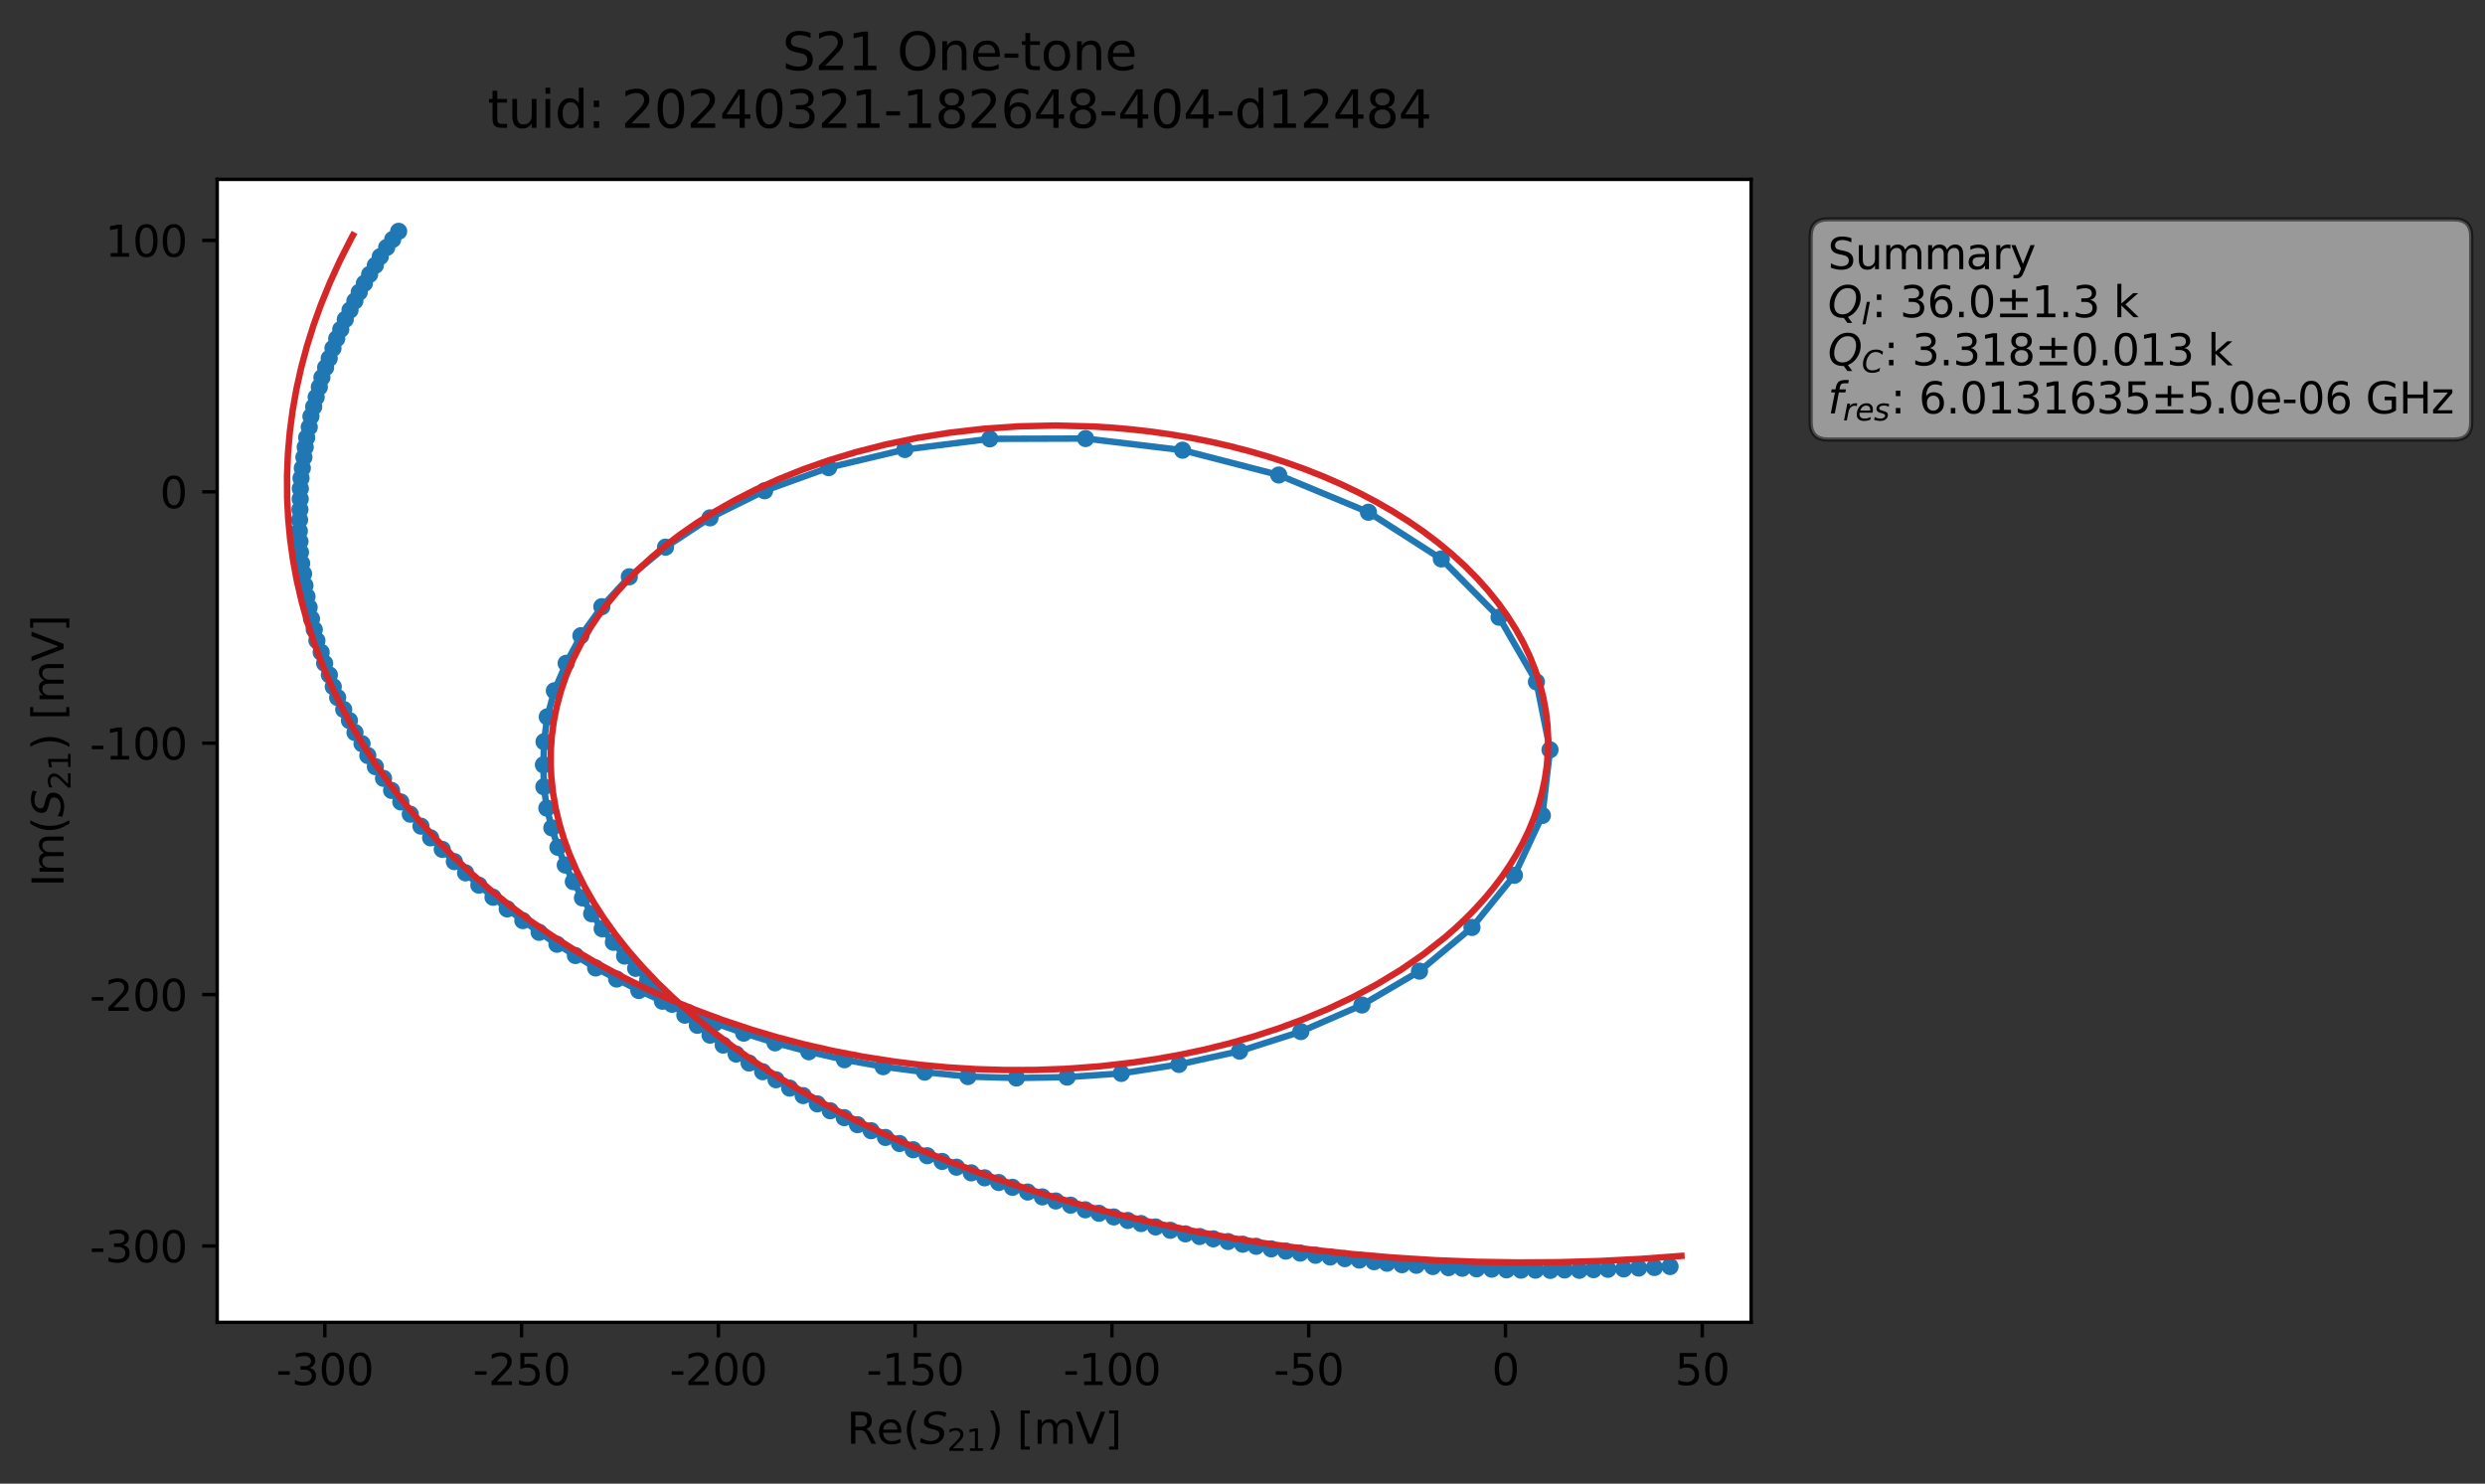 <?xml version="1.0" encoding="utf-8" standalone="no"?>
<!DOCTYPE svg PUBLIC "-//W3C//DTD SVG 1.1//EN"
  "http://www.w3.org/Graphics/SVG/1.1/DTD/svg11.dtd">
<svg xmlns:xlink="http://www.w3.org/1999/xlink" width="578.549pt" height="345.428pt" viewBox="0 0 578.549 345.428" xmlns="http://www.w3.org/2000/svg" version="1.1">
 <rect x="0" y="0" width="578.549" height="345.428" fill="#333333" stroke="none"/>
 <defs>
  <style type="text/css">*{stroke-linejoin: round; stroke-linecap: butt}</style>
 </defs>
 <g id="figure_1">
  <g id="patch_1">
   <path d="M 0 345.428 
L 578.549 345.428 
L 578.549 -0 
L 0 -0 
L 0 345.428 
z
" style="fill: none; opacity: 0"/>
  </g>
  <g id="axes_1">
   <g id="patch_2">
    <path d="M 50.573 307.872 
L 407.693 307.872 
L 407.693 41.76 
L 50.573 41.76 
z
" style="fill: #ffffff"/>
   </g>
   <g id="matplotlib.axis_1">
    <g id="xtick_1">
     <g id="line2d_1">
      <defs>
       <path id="mca3dddb42b" d="M 0 0 
L 0 3.5 
" style="stroke: #000000; stroke-width: 0.8"/>
      </defs>
      <g>
       <use xlink:href="#mca3dddb42b" x="75.618" y="307.872" style="stroke: #000000; stroke-width: 0.8"/>
      </g>
     </g>
     <g id="text_1">
      <!-- -300 -->
      <g transform="translate(64.271 322.47) scale(0.1 -0.1)">
       <defs>
        <path id="DejaVuSans-2d" d="M 313 2009 
L 1997 2009 
L 1997 1497 
L 313 1497 
L 313 2009 
z
" transform="scale(0.016)"/>
        <path id="DejaVuSans-33" d="M 2597 2516 
Q 3050 2419 3304 2112 
Q 3559 1806 3559 1356 
Q 3559 666 3084 287 
Q 2609 -91 1734 -91 
Q 1441 -91 1130 -33 
Q 819 25 488 141 
L 488 750 
Q 750 597 1062 519 
Q 1375 441 1716 441 
Q 2309 441 2620 675 
Q 2931 909 2931 1356 
Q 2931 1769 2642 2001 
Q 2353 2234 1838 2234 
L 1294 2234 
L 1294 2753 
L 1863 2753 
Q 2328 2753 2575 2939 
Q 2822 3125 2822 3475 
Q 2822 3834 2567 4026 
Q 2313 4219 1838 4219 
Q 1578 4219 1281 4162 
Q 984 4106 628 3988 
L 628 4550 
Q 988 4650 1302 4700 
Q 1616 4750 1894 4750 
Q 2613 4750 3031 4423 
Q 3450 4097 3450 3541 
Q 3450 3153 3228 2886 
Q 3006 2619 2597 2516 
z
" transform="scale(0.016)"/>
        <path id="DejaVuSans-30" d="M 2034 4250 
Q 1547 4250 1301 3770 
Q 1056 3291 1056 2328 
Q 1056 1369 1301 889 
Q 1547 409 2034 409 
Q 2525 409 2770 889 
Q 3016 1369 3016 2328 
Q 3016 3291 2770 3770 
Q 2525 4250 2034 4250 
z
M 2034 4750 
Q 2819 4750 3233 4129 
Q 3647 3509 3647 2328 
Q 3647 1150 3233 529 
Q 2819 -91 2034 -91 
Q 1250 -91 836 529 
Q 422 1150 422 2328 
Q 422 3509 836 4129 
Q 1250 4750 2034 4750 
z
" transform="scale(0.016)"/>
       </defs>
       <use xlink:href="#DejaVuSans-2d"/>
       <use xlink:href="#DejaVuSans-33" x="36.084"/>
       <use xlink:href="#DejaVuSans-30" x="99.707"/>
       <use xlink:href="#DejaVuSans-30" x="163.33"/>
      </g>
     </g>
    </g>
    <g id="xtick_2">
     <g id="line2d_2">
      <g>
       <use xlink:href="#mca3dddb42b" x="121.432" y="307.872" style="stroke: #000000; stroke-width: 0.8"/>
      </g>
     </g>
     <g id="text_2">
      <!-- -250 -->
      <g transform="translate(110.085 322.47) scale(0.1 -0.1)">
       <defs>
        <path id="DejaVuSans-32" d="M 1228 531 
L 3431 531 
L 3431 0 
L 469 0 
L 469 531 
Q 828 903 1448 1529 
Q 2069 2156 2228 2338 
Q 2531 2678 2651 2914 
Q 2772 3150 2772 3378 
Q 2772 3750 2511 3984 
Q 2250 4219 1831 4219 
Q 1534 4219 1204 4116 
Q 875 4013 500 3803 
L 500 4441 
Q 881 4594 1212 4672 
Q 1544 4750 1819 4750 
Q 2544 4750 2975 4387 
Q 3406 4025 3406 3419 
Q 3406 3131 3298 2873 
Q 3191 2616 2906 2266 
Q 2828 2175 2409 1742 
Q 1991 1309 1228 531 
z
" transform="scale(0.016)"/>
        <path id="DejaVuSans-35" d="M 691 4666 
L 3169 4666 
L 3169 4134 
L 1269 4134 
L 1269 2991 
Q 1406 3038 1543 3061 
Q 1681 3084 1819 3084 
Q 2600 3084 3056 2656 
Q 3513 2228 3513 1497 
Q 3513 744 3044 326 
Q 2575 -91 1722 -91 
Q 1428 -91 1123 -41 
Q 819 9 494 109 
L 494 744 
Q 775 591 1075 516 
Q 1375 441 1709 441 
Q 2250 441 2565 725 
Q 2881 1009 2881 1497 
Q 2881 1984 2565 2268 
Q 2250 2553 1709 2553 
Q 1456 2553 1204 2497 
Q 953 2441 691 2322 
L 691 4666 
z
" transform="scale(0.016)"/>
       </defs>
       <use xlink:href="#DejaVuSans-2d"/>
       <use xlink:href="#DejaVuSans-32" x="36.084"/>
       <use xlink:href="#DejaVuSans-35" x="99.707"/>
       <use xlink:href="#DejaVuSans-30" x="163.33"/>
      </g>
     </g>
    </g>
    <g id="xtick_3">
     <g id="line2d_3">
      <g>
       <use xlink:href="#mca3dddb42b" x="167.246" y="307.872" style="stroke: #000000; stroke-width: 0.8"/>
      </g>
     </g>
     <g id="text_3">
      <!-- -200 -->
      <g transform="translate(155.898 322.47) scale(0.1 -0.1)">
       <use xlink:href="#DejaVuSans-2d"/>
       <use xlink:href="#DejaVuSans-32" x="36.084"/>
       <use xlink:href="#DejaVuSans-30" x="99.707"/>
       <use xlink:href="#DejaVuSans-30" x="163.33"/>
      </g>
     </g>
    </g>
    <g id="xtick_4">
     <g id="line2d_4">
      <g>
       <use xlink:href="#mca3dddb42b" x="213.06" y="307.872" style="stroke: #000000; stroke-width: 0.8"/>
      </g>
     </g>
     <g id="text_4">
      <!-- -150 -->
      <g transform="translate(201.712 322.47) scale(0.1 -0.1)">
       <defs>
        <path id="DejaVuSans-31" d="M 794 531 
L 1825 531 
L 1825 4091 
L 703 3866 
L 703 4441 
L 1819 4666 
L 2450 4666 
L 2450 531 
L 3481 531 
L 3481 0 
L 794 0 
L 794 531 
z
" transform="scale(0.016)"/>
       </defs>
       <use xlink:href="#DejaVuSans-2d"/>
       <use xlink:href="#DejaVuSans-31" x="36.084"/>
       <use xlink:href="#DejaVuSans-35" x="99.707"/>
       <use xlink:href="#DejaVuSans-30" x="163.33"/>
      </g>
     </g>
    </g>
    <g id="xtick_5">
     <g id="line2d_5">
      <g>
       <use xlink:href="#mca3dddb42b" x="258.874" y="307.872" style="stroke: #000000; stroke-width: 0.8"/>
      </g>
     </g>
     <g id="text_5">
      <!-- -100 -->
      <g transform="translate(247.526 322.47) scale(0.1 -0.1)">
       <use xlink:href="#DejaVuSans-2d"/>
       <use xlink:href="#DejaVuSans-31" x="36.084"/>
       <use xlink:href="#DejaVuSans-30" x="99.707"/>
       <use xlink:href="#DejaVuSans-30" x="163.33"/>
      </g>
     </g>
    </g>
    <g id="xtick_6">
     <g id="line2d_6">
      <g>
       <use xlink:href="#mca3dddb42b" x="304.688" y="307.872" style="stroke: #000000; stroke-width: 0.8"/>
      </g>
     </g>
     <g id="text_6">
      <!-- -50 -->
      <g transform="translate(296.521 322.47) scale(0.1 -0.1)">
       <use xlink:href="#DejaVuSans-2d"/>
       <use xlink:href="#DejaVuSans-35" x="36.084"/>
       <use xlink:href="#DejaVuSans-30" x="99.707"/>
      </g>
     </g>
    </g>
    <g id="xtick_7">
     <g id="line2d_7">
      <g>
       <use xlink:href="#mca3dddb42b" x="350.501" y="307.872" style="stroke: #000000; stroke-width: 0.8"/>
      </g>
     </g>
     <g id="text_7">
      <!-- 0 -->
      <g transform="translate(347.32 322.47) scale(0.1 -0.1)">
       <use xlink:href="#DejaVuSans-30"/>
      </g>
     </g>
    </g>
    <g id="xtick_8">
     <g id="line2d_8">
      <g>
       <use xlink:href="#mca3dddb42b" x="396.315" y="307.872" style="stroke: #000000; stroke-width: 0.8"/>
      </g>
     </g>
     <g id="text_8">
      <!-- 50 -->
      <g transform="translate(389.953 322.47) scale(0.1 -0.1)">
       <use xlink:href="#DejaVuSans-35"/>
       <use xlink:href="#DejaVuSans-30" x="63.623"/>
      </g>
     </g>
    </g>
    <g id="text_9">
     <!-- Re$(S_{21})$ [mV] -->
     <g transform="translate(197.133 336.149) scale(0.1 -0.1)">
      <defs>
       <path id="DejaVuSans-52" d="M 2841 2188 
Q 3044 2119 3236 1894 
Q 3428 1669 3622 1275 
L 4263 0 
L 3584 0 
L 2988 1197 
Q 2756 1666 2539 1819 
Q 2322 1972 1947 1972 
L 1259 1972 
L 1259 0 
L 628 0 
L 628 4666 
L 2053 4666 
Q 2853 4666 3247 4331 
Q 3641 3997 3641 3322 
Q 3641 2881 3436 2590 
Q 3231 2300 2841 2188 
z
M 1259 4147 
L 1259 2491 
L 2053 2491 
Q 2509 2491 2742 2702 
Q 2975 2913 2975 3322 
Q 2975 3731 2742 3939 
Q 2509 4147 2053 4147 
L 1259 4147 
z
" transform="scale(0.016)"/>
       <path id="DejaVuSans-65" d="M 3597 1894 
L 3597 1613 
L 953 1613 
Q 991 1019 1311 708 
Q 1631 397 2203 397 
Q 2534 397 2845 478 
Q 3156 559 3463 722 
L 3463 178 
Q 3153 47 2828 -22 
Q 2503 -91 2169 -91 
Q 1331 -91 842 396 
Q 353 884 353 1716 
Q 353 2575 817 3079 
Q 1281 3584 2069 3584 
Q 2775 3584 3186 3129 
Q 3597 2675 3597 1894 
z
M 3022 2063 
Q 3016 2534 2758 2815 
Q 2500 3097 2075 3097 
Q 1594 3097 1305 2825 
Q 1016 2553 972 2059 
L 3022 2063 
z
" transform="scale(0.016)"/>
       <path id="DejaVuSans-28" d="M 1984 4856 
Q 1566 4138 1362 3434 
Q 1159 2731 1159 2009 
Q 1159 1288 1364 580 
Q 1569 -128 1984 -844 
L 1484 -844 
Q 1016 -109 783 600 
Q 550 1309 550 2009 
Q 550 2706 781 3412 
Q 1013 4119 1484 4856 
L 1984 4856 
z
" transform="scale(0.016)"/>
       <path id="DejaVuSans-Oblique-53" d="M 3859 4513 
L 3738 3897 
Q 3422 4066 3111 4152 
Q 2800 4238 2509 4238 
Q 1944 4238 1609 3991 
Q 1275 3744 1275 3334 
Q 1275 3109 1398 2989 
Q 1522 2869 2034 2731 
L 2413 2638 
Q 3053 2472 3303 2217 
Q 3553 1963 3553 1503 
Q 3553 797 2998 353 
Q 2444 -91 1538 -91 
Q 1166 -91 791 -17 
Q 416 56 38 206 
L 166 856 
Q 513 641 861 531 
Q 1209 422 1556 422 
Q 2147 422 2503 684 
Q 2859 947 2859 1369 
Q 2859 1650 2717 1795 
Q 2575 1941 2106 2059 
L 1728 2156 
Q 1081 2325 845 2545 
Q 609 2766 609 3163 
Q 609 3859 1145 4304 
Q 1681 4750 2541 4750 
Q 2875 4750 3203 4690 
Q 3531 4631 3859 4513 
z
" transform="scale(0.016)"/>
       <path id="DejaVuSans-29" d="M 513 4856 
L 1013 4856 
Q 1481 4119 1714 3412 
Q 1947 2706 1947 2009 
Q 1947 1309 1714 600 
Q 1481 -109 1013 -844 
L 513 -844 
Q 928 -128 1133 580 
Q 1338 1288 1338 2009 
Q 1338 2731 1133 3434 
Q 928 4138 513 4856 
z
" transform="scale(0.016)"/>
       <path id="DejaVuSans-20" transform="scale(0.016)"/>
       <path id="DejaVuSans-5b" d="M 550 4863 
L 1875 4863 
L 1875 4416 
L 1125 4416 
L 1125 -397 
L 1875 -397 
L 1875 -844 
L 550 -844 
L 550 4863 
z
" transform="scale(0.016)"/>
       <path id="DejaVuSans-6d" d="M 3328 2828 
Q 3544 3216 3844 3400 
Q 4144 3584 4550 3584 
Q 5097 3584 5394 3201 
Q 5691 2819 5691 2113 
L 5691 0 
L 5113 0 
L 5113 2094 
Q 5113 2597 4934 2840 
Q 4756 3084 4391 3084 
Q 3944 3084 3684 2787 
Q 3425 2491 3425 1978 
L 3425 0 
L 2847 0 
L 2847 2094 
Q 2847 2600 2669 2842 
Q 2491 3084 2119 3084 
Q 1678 3084 1418 2786 
Q 1159 2488 1159 1978 
L 1159 0 
L 581 0 
L 581 3500 
L 1159 3500 
L 1159 2956 
Q 1356 3278 1631 3431 
Q 1906 3584 2284 3584 
Q 2666 3584 2933 3390 
Q 3200 3197 3328 2828 
z
" transform="scale(0.016)"/>
       <path id="DejaVuSans-56" d="M 1831 0 
L 50 4666 
L 709 4666 
L 2188 738 
L 3669 4666 
L 4325 4666 
L 2547 0 
L 1831 0 
z
" transform="scale(0.016)"/>
       <path id="DejaVuSans-5d" d="M 1947 4863 
L 1947 -844 
L 622 -844 
L 622 -397 
L 1369 -397 
L 1369 4416 
L 622 4416 
L 622 4863 
L 1947 4863 
z
" transform="scale(0.016)"/>
      </defs>
      <use xlink:href="#DejaVuSans-52" transform="translate(0 0.016)"/>
      <use xlink:href="#DejaVuSans-65" transform="translate(69.482 0.016)"/>
      <use xlink:href="#DejaVuSans-28" transform="translate(131.006 0.016)"/>
      <use xlink:href="#DejaVuSans-Oblique-53" transform="translate(170.02 0.016)"/>
      <use xlink:href="#DejaVuSans-32" transform="translate(233.496 -16.391) scale(0.7)"/>
      <use xlink:href="#DejaVuSans-31" transform="translate(278.032 -16.391) scale(0.7)"/>
      <use xlink:href="#DejaVuSans-29" transform="translate(325.303 0.016)"/>
      <use xlink:href="#DejaVuSans-20" transform="translate(364.316 0.016)"/>
      <use xlink:href="#DejaVuSans-5b" transform="translate(396.104 0.016)"/>
      <use xlink:href="#DejaVuSans-6d" transform="translate(435.117 0.016)"/>
      <use xlink:href="#DejaVuSans-56" transform="translate(532.529 0.016)"/>
      <use xlink:href="#DejaVuSans-5d" transform="translate(600.938 0.016)"/>
     </g>
    </g>
   </g>
   <g id="matplotlib.axis_2">
    <g id="ytick_1">
     <g id="line2d_9">
      <defs>
       <path id="mbf699e837f" d="M 0 0 
L -3.5 0 
" style="stroke: #000000; stroke-width: 0.8"/>
      </defs>
      <g>
       <use xlink:href="#mbf699e837f" x="50.573" y="290.09" style="stroke: #000000; stroke-width: 0.8"/>
      </g>
     </g>
     <g id="text_10">
      <!-- -300 -->
      <g transform="translate(20.878 293.889) scale(0.1 -0.1)">
       <use xlink:href="#DejaVuSans-2d"/>
       <use xlink:href="#DejaVuSans-33" x="36.084"/>
       <use xlink:href="#DejaVuSans-30" x="99.707"/>
       <use xlink:href="#DejaVuSans-30" x="163.33"/>
      </g>
     </g>
    </g>
    <g id="ytick_2">
     <g id="line2d_10">
      <g>
       <use xlink:href="#mbf699e837f" x="50.573" y="231.561" style="stroke: #000000; stroke-width: 0.8"/>
      </g>
     </g>
     <g id="text_11">
      <!-- -200 -->
      <g transform="translate(20.878 235.36) scale(0.1 -0.1)">
       <use xlink:href="#DejaVuSans-2d"/>
       <use xlink:href="#DejaVuSans-32" x="36.084"/>
       <use xlink:href="#DejaVuSans-30" x="99.707"/>
       <use xlink:href="#DejaVuSans-30" x="163.33"/>
      </g>
     </g>
    </g>
    <g id="ytick_3">
     <g id="line2d_11">
      <g>
       <use xlink:href="#mbf699e837f" x="50.573" y="173.032" style="stroke: #000000; stroke-width: 0.8"/>
      </g>
     </g>
     <g id="text_12">
      <!-- -100 -->
      <g transform="translate(20.878 176.831) scale(0.1 -0.1)">
       <use xlink:href="#DejaVuSans-2d"/>
       <use xlink:href="#DejaVuSans-31" x="36.084"/>
       <use xlink:href="#DejaVuSans-30" x="99.707"/>
       <use xlink:href="#DejaVuSans-30" x="163.33"/>
      </g>
     </g>
    </g>
    <g id="ytick_4">
     <g id="line2d_12">
      <g>
       <use xlink:href="#mbf699e837f" x="50.573" y="114.502" style="stroke: #000000; stroke-width: 0.8"/>
      </g>
     </g>
     <g id="text_13">
      <!-- 0 -->
      <g transform="translate(37.211 118.302) scale(0.1 -0.1)">
       <use xlink:href="#DejaVuSans-30"/>
      </g>
     </g>
    </g>
    <g id="ytick_5">
     <g id="line2d_13">
      <g>
       <use xlink:href="#mbf699e837f" x="50.573" y="55.973" style="stroke: #000000; stroke-width: 0.8"/>
      </g>
     </g>
     <g id="text_14">
      <!-- 100 -->
      <g transform="translate(24.486 59.772) scale(0.1 -0.1)">
       <use xlink:href="#DejaVuSans-31"/>
       <use xlink:href="#DejaVuSans-30" x="63.623"/>
       <use xlink:href="#DejaVuSans-30" x="127.246"/>
      </g>
     </g>
    </g>
    <g id="text_15">
     <!-- Im$(S_{21})$ [mV] -->
     <g transform="translate(14.798 206.466) rotate(-90) scale(0.1 -0.1)">
      <defs>
       <path id="DejaVuSans-49" d="M 628 4666 
L 1259 4666 
L 1259 0 
L 628 0 
L 628 4666 
z
" transform="scale(0.016)"/>
      </defs>
      <use xlink:href="#DejaVuSans-49" transform="translate(0 0.016)"/>
      <use xlink:href="#DejaVuSans-6d" transform="translate(25.867 0.016)"/>
      <use xlink:href="#DejaVuSans-28" transform="translate(123.279 0.016)"/>
      <use xlink:href="#DejaVuSans-Oblique-53" transform="translate(162.293 0.016)"/>
      <use xlink:href="#DejaVuSans-32" transform="translate(225.77 -16.391) scale(0.7)"/>
      <use xlink:href="#DejaVuSans-31" transform="translate(270.306 -16.391) scale(0.7)"/>
      <use xlink:href="#DejaVuSans-29" transform="translate(317.576 0.016)"/>
      <use xlink:href="#DejaVuSans-20" transform="translate(356.59 0.016)"/>
      <use xlink:href="#DejaVuSans-5b" transform="translate(388.377 0.016)"/>
      <use xlink:href="#DejaVuSans-6d" transform="translate(427.391 0.016)"/>
      <use xlink:href="#DejaVuSans-56" transform="translate(524.803 0.016)"/>
      <use xlink:href="#DejaVuSans-5d" transform="translate(593.211 0.016)"/>
     </g>
    </g>
   </g>
   <g id="line2d_14">
    <path d="M 388.816 294.882 
L 378.029 295.432 
L 360.938 295.776 
L 347.304 295.491 
L 340.441 295.278 
L 337.232 295.145 
L 322.915 294.106 
L 299.366 291.287 
L 289.321 289.684 
L 275.988 287.273 
L 252.666 281.665 
L 245.815 279.615 
L 239.261 277.532 
L 235.714 276.431 
L 226.125 273.072 
L 215.879 269.079 
L 206.153 264.823 
L 196.554 260.215 
L 193.297 258.609 
L 190.288 256.994 
L 177.562 249.52 
L 174.406 247.499 
L 168.377 243.328 
L 162.352 238.717 
L 156.464 233.822 
L 153.449 231.118 
L 145.417 222.596 
L 140.194 216.239 
L 137.75 212.749 
L 133.477 205.27 
L 131.6 201.398 
L 129.892 197.267 
L 128.478 192.749 
L 127.314 188.15 
L 126.621 183.187 
L 126.519 178.076 
L 126.662 172.695 
L 127.408 166.902 
L 129.064 160.833 
L 131.806 154.431 
L 135.241 148.01 
L 140.114 141.252 
L 146.517 134.294 
L 154.943 127.392 
L 165.3 120.568 
L 178.017 114.261 
L 192.924 108.873 
L 210.676 104.654 
L 230.435 102.174 
L 252.743 102.104 
L 275.319 104.813 
L 297.707 110.591 
L 318.597 119.26 
L 335.562 130.133 
L 349.005 143.7 
L 357.709 158.759 
L 360.869 174.571 
L 359.089 189.859 
L 352.578 203.783 
L 342.696 215.934 
L 330.481 226.106 
L 317.077 233.987 
L 302.857 240.178 
L 288.598 244.729 
L 274.465 247.826 
L 261.058 249.918 
L 248.441 250.78 
L 236.643 250.986 
L 225.35 250.65 
L 215.277 249.614 
L 205.616 248.352 
L 196.597 246.728 
L 188.299 244.873 
L 180.447 242.8 
L 173.147 240.54 
L 166.44 238.196 
L 160.135 235.722 
L 148.725 230.612 
L 138.681 225.363 
L 129.664 219.845 
L 125.521 217.068 
L 118.091 211.613 
L 111.485 206.087 
L 108.395 203.219 
L 100.257 195.07 
L 98.006 192.349 
L 95.522 189.562 
L 91.168 184.035 
L 85.634 175.906 
L 84.289 173.152 
L 82.651 170.552 
L 81.352 167.757 
L 78.614 162.411 
L 77.591 159.877 
L 76.685 157.131 
L 75.584 154.441 
L 74.769 151.866 
L 73.783 149.131 
L 71.972 141.419 
L 71.002 136.307 
L 70.679 133.591 
L 70.243 131.185 
L 69.958 128.594 
L 69.686 123.625 
L 69.927 113.761 
L 70.081 111.345 
L 71.402 101.889 
L 72 99.45 
L 72.388 96.946 
L 74.946 87.896 
L 78.393 78.843 
L 80.389 74.362 
L 83.639 68.032 
L 88.537 59.744 
L 91.424 55.751 
L 92.811 53.856 
L 92.811 53.856 
" clip-path="url(#p56f9e7bc66)" style="fill: none; stroke: #1f77b4; stroke-width: 1.5; stroke-linecap: square"/>
    <defs>
     <path id="m4be2d62bd7" d="M 0 1.5 
C 0.398 1.5 0.779 1.342 1.061 1.061 
C 1.342 0.779 1.5 0.398 1.5 0 
C 1.5 -0.398 1.342 -0.779 1.061 -1.061 
C 0.779 -1.342 0.398 -1.5 0 -1.5 
C -0.398 -1.5 -0.779 -1.342 -1.061 -1.061 
C -1.342 -0.779 -1.5 -0.398 -1.5 0 
C -1.5 0.398 -1.342 0.779 -1.061 1.061 
C -0.779 1.342 -0.398 1.5 0 1.5 
z
" style="stroke: #1f77b4"/>
    </defs>
    <g clip-path="url(#p56f9e7bc66)">
     <use xlink:href="#m4be2d62bd7" x="388.816" y="294.882" style="fill: #1f77b4; stroke: #1f77b4"/>
     <use xlink:href="#m4be2d62bd7" x="385.183" y="295.102" style="fill: #1f77b4; stroke: #1f77b4"/>
     <use xlink:href="#m4be2d62bd7" x="381.51" y="295.234" style="fill: #1f77b4; stroke: #1f77b4"/>
     <use xlink:href="#m4be2d62bd7" x="378.029" y="295.432" style="fill: #1f77b4; stroke: #1f77b4"/>
     <use xlink:href="#m4be2d62bd7" x="374.364" y="295.52" style="fill: #1f77b4; stroke: #1f77b4"/>
     <use xlink:href="#m4be2d62bd7" x="370.994" y="295.612" style="fill: #1f77b4; stroke: #1f77b4"/>
     <use xlink:href="#m4be2d62bd7" x="367.684" y="295.757" style="fill: #1f77b4; stroke: #1f77b4"/>
     <use xlink:href="#m4be2d62bd7" x="364.252" y="295.677" style="fill: #1f77b4; stroke: #1f77b4"/>
     <use xlink:href="#m4be2d62bd7" x="360.938" y="295.776" style="fill: #1f77b4; stroke: #1f77b4"/>
     <use xlink:href="#m4be2d62bd7" x="357.475" y="295.726" style="fill: #1f77b4; stroke: #1f77b4"/>
     <use xlink:href="#m4be2d62bd7" x="354.107" y="295.725" style="fill: #1f77b4; stroke: #1f77b4"/>
     <use xlink:href="#m4be2d62bd7" x="350.74" y="295.649" style="fill: #1f77b4; stroke: #1f77b4"/>
     <use xlink:href="#m4be2d62bd7" x="347.304" y="295.491" style="fill: #1f77b4; stroke: #1f77b4"/>
     <use xlink:href="#m4be2d62bd7" x="343.783" y="295.413" style="fill: #1f77b4; stroke: #1f77b4"/>
     <use xlink:href="#m4be2d62bd7" x="340.441" y="295.278" style="fill: #1f77b4; stroke: #1f77b4"/>
     <use xlink:href="#m4be2d62bd7" x="337.232" y="295.145" style="fill: #1f77b4; stroke: #1f77b4"/>
     <use xlink:href="#m4be2d62bd7" x="333.568" y="294.878" style="fill: #1f77b4; stroke: #1f77b4"/>
     <use xlink:href="#m4be2d62bd7" x="329.749" y="294.586" style="fill: #1f77b4; stroke: #1f77b4"/>
     <use xlink:href="#m4be2d62bd7" x="326.401" y="294.45" style="fill: #1f77b4; stroke: #1f77b4"/>
     <use xlink:href="#m4be2d62bd7" x="322.915" y="294.106" style="fill: #1f77b4; stroke: #1f77b4"/>
     <use xlink:href="#m4be2d62bd7" x="319.898" y="293.752" style="fill: #1f77b4; stroke: #1f77b4"/>
     <use xlink:href="#m4be2d62bd7" x="316.467" y="293.37" style="fill: #1f77b4; stroke: #1f77b4"/>
     <use xlink:href="#m4be2d62bd7" x="313.106" y="293.042" style="fill: #1f77b4; stroke: #1f77b4"/>
     <use xlink:href="#m4be2d62bd7" x="309.681" y="292.662" style="fill: #1f77b4; stroke: #1f77b4"/>
     <use xlink:href="#m4be2d62bd7" x="306.267" y="292.262" style="fill: #1f77b4; stroke: #1f77b4"/>
     <use xlink:href="#m4be2d62bd7" x="302.72" y="291.751" style="fill: #1f77b4; stroke: #1f77b4"/>
     <use xlink:href="#m4be2d62bd7" x="299.366" y="291.287" style="fill: #1f77b4; stroke: #1f77b4"/>
     <use xlink:href="#m4be2d62bd7" x="295.952" y="290.772" style="fill: #1f77b4; stroke: #1f77b4"/>
     <use xlink:href="#m4be2d62bd7" x="292.455" y="290.167" style="fill: #1f77b4; stroke: #1f77b4"/>
     <use xlink:href="#m4be2d62bd7" x="289.321" y="289.684" style="fill: #1f77b4; stroke: #1f77b4"/>
     <use xlink:href="#m4be2d62bd7" x="285.902" y="289.06" style="fill: #1f77b4; stroke: #1f77b4"/>
     <use xlink:href="#m4be2d62bd7" x="282.471" y="288.432" style="fill: #1f77b4; stroke: #1f77b4"/>
     <use xlink:href="#m4be2d62bd7" x="279.288" y="287.895" style="fill: #1f77b4; stroke: #1f77b4"/>
     <use xlink:href="#m4be2d62bd7" x="275.988" y="287.273" style="fill: #1f77b4; stroke: #1f77b4"/>
     <use xlink:href="#m4be2d62bd7" x="272.467" y="286.442" style="fill: #1f77b4; stroke: #1f77b4"/>
     <use xlink:href="#m4be2d62bd7" x="269.042" y="285.663" style="fill: #1f77b4; stroke: #1f77b4"/>
     <use xlink:href="#m4be2d62bd7" x="265.664" y="284.867" style="fill: #1f77b4; stroke: #1f77b4"/>
     <use xlink:href="#m4be2d62bd7" x="262.573" y="284.154" style="fill: #1f77b4; stroke: #1f77b4"/>
     <use xlink:href="#m4be2d62bd7" x="259.325" y="283.334" style="fill: #1f77b4; stroke: #1f77b4"/>
     <use xlink:href="#m4be2d62bd7" x="255.867" y="282.482" style="fill: #1f77b4; stroke: #1f77b4"/>
     <use xlink:href="#m4be2d62bd7" x="252.666" y="281.665" style="fill: #1f77b4; stroke: #1f77b4"/>
     <use xlink:href="#m4be2d62bd7" x="249.259" y="280.591" style="fill: #1f77b4; stroke: #1f77b4"/>
     <use xlink:href="#m4be2d62bd7" x="245.815" y="279.615" style="fill: #1f77b4; stroke: #1f77b4"/>
     <use xlink:href="#m4be2d62bd7" x="242.674" y="278.669" style="fill: #1f77b4; stroke: #1f77b4"/>
     <use xlink:href="#m4be2d62bd7" x="239.261" y="277.532" style="fill: #1f77b4; stroke: #1f77b4"/>
     <use xlink:href="#m4be2d62bd7" x="235.714" y="276.431" style="fill: #1f77b4; stroke: #1f77b4"/>
     <use xlink:href="#m4be2d62bd7" x="232.515" y="275.318" style="fill: #1f77b4; stroke: #1f77b4"/>
     <use xlink:href="#m4be2d62bd7" x="229.252" y="274.224" style="fill: #1f77b4; stroke: #1f77b4"/>
     <use xlink:href="#m4be2d62bd7" x="226.125" y="273.072" style="fill: #1f77b4; stroke: #1f77b4"/>
     <use xlink:href="#m4be2d62bd7" x="222.69" y="271.75" style="fill: #1f77b4; stroke: #1f77b4"/>
     <use xlink:href="#m4be2d62bd7" x="219.342" y="270.41" style="fill: #1f77b4; stroke: #1f77b4"/>
     <use xlink:href="#m4be2d62bd7" x="215.879" y="269.079" style="fill: #1f77b4; stroke: #1f77b4"/>
     <use xlink:href="#m4be2d62bd7" x="212.606" y="267.685" style="fill: #1f77b4; stroke: #1f77b4"/>
     <use xlink:href="#m4be2d62bd7" x="209.423" y="266.232" style="fill: #1f77b4; stroke: #1f77b4"/>
     <use xlink:href="#m4be2d62bd7" x="206.153" y="264.823" style="fill: #1f77b4; stroke: #1f77b4"/>
     <use xlink:href="#m4be2d62bd7" x="202.82" y="263.257" style="fill: #1f77b4; stroke: #1f77b4"/>
     <use xlink:href="#m4be2d62bd7" x="199.635" y="261.851" style="fill: #1f77b4; stroke: #1f77b4"/>
     <use xlink:href="#m4be2d62bd7" x="196.554" y="260.215" style="fill: #1f77b4; stroke: #1f77b4"/>
     <use xlink:href="#m4be2d62bd7" x="193.297" y="258.609" style="fill: #1f77b4; stroke: #1f77b4"/>
     <use xlink:href="#m4be2d62bd7" x="190.288" y="256.994" style="fill: #1f77b4; stroke: #1f77b4"/>
     <use xlink:href="#m4be2d62bd7" x="186.984" y="255.082" style="fill: #1f77b4; stroke: #1f77b4"/>
     <use xlink:href="#m4be2d62bd7" x="183.846" y="253.333" style="fill: #1f77b4; stroke: #1f77b4"/>
     <use xlink:href="#m4be2d62bd7" x="180.675" y="251.391" style="fill: #1f77b4; stroke: #1f77b4"/>
     <use xlink:href="#m4be2d62bd7" x="177.562" y="249.52" style="fill: #1f77b4; stroke: #1f77b4"/>
     <use xlink:href="#m4be2d62bd7" x="174.406" y="247.499" style="fill: #1f77b4; stroke: #1f77b4"/>
     <use xlink:href="#m4be2d62bd7" x="171.388" y="245.413" style="fill: #1f77b4; stroke: #1f77b4"/>
     <use xlink:href="#m4be2d62bd7" x="168.377" y="243.328" style="fill: #1f77b4; stroke: #1f77b4"/>
     <use xlink:href="#m4be2d62bd7" x="165.316" y="241.01" style="fill: #1f77b4; stroke: #1f77b4"/>
     <use xlink:href="#m4be2d62bd7" x="162.352" y="238.717" style="fill: #1f77b4; stroke: #1f77b4"/>
     <use xlink:href="#m4be2d62bd7" x="159.442" y="236.36" style="fill: #1f77b4; stroke: #1f77b4"/>
     <use xlink:href="#m4be2d62bd7" x="156.464" y="233.822" style="fill: #1f77b4; stroke: #1f77b4"/>
     <use xlink:href="#m4be2d62bd7" x="153.449" y="231.118" style="fill: #1f77b4; stroke: #1f77b4"/>
     <use xlink:href="#m4be2d62bd7" x="150.759" y="228.3" style="fill: #1f77b4; stroke: #1f77b4"/>
     <use xlink:href="#m4be2d62bd7" x="147.988" y="225.452" style="fill: #1f77b4; stroke: #1f77b4"/>
     <use xlink:href="#m4be2d62bd7" x="145.417" y="222.596" style="fill: #1f77b4; stroke: #1f77b4"/>
     <use xlink:href="#m4be2d62bd7" x="142.809" y="219.386" style="fill: #1f77b4; stroke: #1f77b4"/>
     <use xlink:href="#m4be2d62bd7" x="140.194" y="216.239" style="fill: #1f77b4; stroke: #1f77b4"/>
     <use xlink:href="#m4be2d62bd7" x="137.75" y="212.749" style="fill: #1f77b4; stroke: #1f77b4"/>
     <use xlink:href="#m4be2d62bd7" x="135.604" y="209.062" style="fill: #1f77b4; stroke: #1f77b4"/>
     <use xlink:href="#m4be2d62bd7" x="133.477" y="205.27" style="fill: #1f77b4; stroke: #1f77b4"/>
     <use xlink:href="#m4be2d62bd7" x="131.6" y="201.398" style="fill: #1f77b4; stroke: #1f77b4"/>
     <use xlink:href="#m4be2d62bd7" x="129.892" y="197.267" style="fill: #1f77b4; stroke: #1f77b4"/>
     <use xlink:href="#m4be2d62bd7" x="128.478" y="192.749" style="fill: #1f77b4; stroke: #1f77b4"/>
     <use xlink:href="#m4be2d62bd7" x="127.314" y="188.15" style="fill: #1f77b4; stroke: #1f77b4"/>
     <use xlink:href="#m4be2d62bd7" x="126.621" y="183.187" style="fill: #1f77b4; stroke: #1f77b4"/>
     <use xlink:href="#m4be2d62bd7" x="126.519" y="178.076" style="fill: #1f77b4; stroke: #1f77b4"/>
     <use xlink:href="#m4be2d62bd7" x="126.662" y="172.695" style="fill: #1f77b4; stroke: #1f77b4"/>
     <use xlink:href="#m4be2d62bd7" x="127.408" y="166.902" style="fill: #1f77b4; stroke: #1f77b4"/>
     <use xlink:href="#m4be2d62bd7" x="129.064" y="160.833" style="fill: #1f77b4; stroke: #1f77b4"/>
     <use xlink:href="#m4be2d62bd7" x="131.806" y="154.431" style="fill: #1f77b4; stroke: #1f77b4"/>
     <use xlink:href="#m4be2d62bd7" x="135.241" y="148.01" style="fill: #1f77b4; stroke: #1f77b4"/>
     <use xlink:href="#m4be2d62bd7" x="140.114" y="141.252" style="fill: #1f77b4; stroke: #1f77b4"/>
     <use xlink:href="#m4be2d62bd7" x="146.517" y="134.294" style="fill: #1f77b4; stroke: #1f77b4"/>
     <use xlink:href="#m4be2d62bd7" x="154.943" y="127.392" style="fill: #1f77b4; stroke: #1f77b4"/>
     <use xlink:href="#m4be2d62bd7" x="165.3" y="120.568" style="fill: #1f77b4; stroke: #1f77b4"/>
     <use xlink:href="#m4be2d62bd7" x="178.017" y="114.261" style="fill: #1f77b4; stroke: #1f77b4"/>
     <use xlink:href="#m4be2d62bd7" x="192.924" y="108.873" style="fill: #1f77b4; stroke: #1f77b4"/>
     <use xlink:href="#m4be2d62bd7" x="210.676" y="104.654" style="fill: #1f77b4; stroke: #1f77b4"/>
     <use xlink:href="#m4be2d62bd7" x="230.435" y="102.174" style="fill: #1f77b4; stroke: #1f77b4"/>
     <use xlink:href="#m4be2d62bd7" x="252.743" y="102.104" style="fill: #1f77b4; stroke: #1f77b4"/>
     <use xlink:href="#m4be2d62bd7" x="275.319" y="104.813" style="fill: #1f77b4; stroke: #1f77b4"/>
     <use xlink:href="#m4be2d62bd7" x="297.707" y="110.591" style="fill: #1f77b4; stroke: #1f77b4"/>
     <use xlink:href="#m4be2d62bd7" x="318.597" y="119.26" style="fill: #1f77b4; stroke: #1f77b4"/>
     <use xlink:href="#m4be2d62bd7" x="335.562" y="130.133" style="fill: #1f77b4; stroke: #1f77b4"/>
     <use xlink:href="#m4be2d62bd7" x="349.005" y="143.7" style="fill: #1f77b4; stroke: #1f77b4"/>
     <use xlink:href="#m4be2d62bd7" x="357.709" y="158.759" style="fill: #1f77b4; stroke: #1f77b4"/>
     <use xlink:href="#m4be2d62bd7" x="360.869" y="174.571" style="fill: #1f77b4; stroke: #1f77b4"/>
     <use xlink:href="#m4be2d62bd7" x="359.089" y="189.859" style="fill: #1f77b4; stroke: #1f77b4"/>
     <use xlink:href="#m4be2d62bd7" x="352.578" y="203.783" style="fill: #1f77b4; stroke: #1f77b4"/>
     <use xlink:href="#m4be2d62bd7" x="342.696" y="215.934" style="fill: #1f77b4; stroke: #1f77b4"/>
     <use xlink:href="#m4be2d62bd7" x="330.481" y="226.106" style="fill: #1f77b4; stroke: #1f77b4"/>
     <use xlink:href="#m4be2d62bd7" x="317.077" y="233.987" style="fill: #1f77b4; stroke: #1f77b4"/>
     <use xlink:href="#m4be2d62bd7" x="302.857" y="240.178" style="fill: #1f77b4; stroke: #1f77b4"/>
     <use xlink:href="#m4be2d62bd7" x="288.598" y="244.729" style="fill: #1f77b4; stroke: #1f77b4"/>
     <use xlink:href="#m4be2d62bd7" x="274.465" y="247.826" style="fill: #1f77b4; stroke: #1f77b4"/>
     <use xlink:href="#m4be2d62bd7" x="261.058" y="249.918" style="fill: #1f77b4; stroke: #1f77b4"/>
     <use xlink:href="#m4be2d62bd7" x="248.441" y="250.78" style="fill: #1f77b4; stroke: #1f77b4"/>
     <use xlink:href="#m4be2d62bd7" x="236.643" y="250.986" style="fill: #1f77b4; stroke: #1f77b4"/>
     <use xlink:href="#m4be2d62bd7" x="225.35" y="250.65" style="fill: #1f77b4; stroke: #1f77b4"/>
     <use xlink:href="#m4be2d62bd7" x="215.277" y="249.614" style="fill: #1f77b4; stroke: #1f77b4"/>
     <use xlink:href="#m4be2d62bd7" x="205.616" y="248.352" style="fill: #1f77b4; stroke: #1f77b4"/>
     <use xlink:href="#m4be2d62bd7" x="196.597" y="246.728" style="fill: #1f77b4; stroke: #1f77b4"/>
     <use xlink:href="#m4be2d62bd7" x="188.299" y="244.873" style="fill: #1f77b4; stroke: #1f77b4"/>
     <use xlink:href="#m4be2d62bd7" x="180.447" y="242.8" style="fill: #1f77b4; stroke: #1f77b4"/>
     <use xlink:href="#m4be2d62bd7" x="173.147" y="240.54" style="fill: #1f77b4; stroke: #1f77b4"/>
     <use xlink:href="#m4be2d62bd7" x="166.44" y="238.196" style="fill: #1f77b4; stroke: #1f77b4"/>
     <use xlink:href="#m4be2d62bd7" x="160.135" y="235.722" style="fill: #1f77b4; stroke: #1f77b4"/>
     <use xlink:href="#m4be2d62bd7" x="154.224" y="233.117" style="fill: #1f77b4; stroke: #1f77b4"/>
     <use xlink:href="#m4be2d62bd7" x="148.725" y="230.612" style="fill: #1f77b4; stroke: #1f77b4"/>
     <use xlink:href="#m4be2d62bd7" x="143.569" y="227.943" style="fill: #1f77b4; stroke: #1f77b4"/>
     <use xlink:href="#m4be2d62bd7" x="138.681" y="225.363" style="fill: #1f77b4; stroke: #1f77b4"/>
     <use xlink:href="#m4be2d62bd7" x="133.959" y="222.466" style="fill: #1f77b4; stroke: #1f77b4"/>
     <use xlink:href="#m4be2d62bd7" x="129.664" y="219.845" style="fill: #1f77b4; stroke: #1f77b4"/>
     <use xlink:href="#m4be2d62bd7" x="125.521" y="217.068" style="fill: #1f77b4; stroke: #1f77b4"/>
     <use xlink:href="#m4be2d62bd7" x="121.717" y="214.341" style="fill: #1f77b4; stroke: #1f77b4"/>
     <use xlink:href="#m4be2d62bd7" x="118.091" y="211.613" style="fill: #1f77b4; stroke: #1f77b4"/>
     <use xlink:href="#m4be2d62bd7" x="114.782" y="208.897" style="fill: #1f77b4; stroke: #1f77b4"/>
     <use xlink:href="#m4be2d62bd7" x="111.485" y="206.087" style="fill: #1f77b4; stroke: #1f77b4"/>
     <use xlink:href="#m4be2d62bd7" x="108.395" y="203.219" style="fill: #1f77b4; stroke: #1f77b4"/>
     <use xlink:href="#m4be2d62bd7" x="105.778" y="200.605" style="fill: #1f77b4; stroke: #1f77b4"/>
     <use xlink:href="#m4be2d62bd7" x="102.964" y="197.75" style="fill: #1f77b4; stroke: #1f77b4"/>
     <use xlink:href="#m4be2d62bd7" x="100.257" y="195.07" style="fill: #1f77b4; stroke: #1f77b4"/>
     <use xlink:href="#m4be2d62bd7" x="98.006" y="192.349" style="fill: #1f77b4; stroke: #1f77b4"/>
     <use xlink:href="#m4be2d62bd7" x="95.522" y="189.562" style="fill: #1f77b4; stroke: #1f77b4"/>
     <use xlink:href="#m4be2d62bd7" x="93.311" y="186.708" style="fill: #1f77b4; stroke: #1f77b4"/>
     <use xlink:href="#m4be2d62bd7" x="91.168" y="184.035" style="fill: #1f77b4; stroke: #1f77b4"/>
     <use xlink:href="#m4be2d62bd7" x="89.291" y="181.221" style="fill: #1f77b4; stroke: #1f77b4"/>
     <use xlink:href="#m4be2d62bd7" x="87.396" y="178.494" style="fill: #1f77b4; stroke: #1f77b4"/>
     <use xlink:href="#m4be2d62bd7" x="85.634" y="175.906" style="fill: #1f77b4; stroke: #1f77b4"/>
     <use xlink:href="#m4be2d62bd7" x="84.289" y="173.152" style="fill: #1f77b4; stroke: #1f77b4"/>
     <use xlink:href="#m4be2d62bd7" x="82.651" y="170.552" style="fill: #1f77b4; stroke: #1f77b4"/>
     <use xlink:href="#m4be2d62bd7" x="81.352" y="167.757" style="fill: #1f77b4; stroke: #1f77b4"/>
     <use xlink:href="#m4be2d62bd7" x="80.022" y="165.178" style="fill: #1f77b4; stroke: #1f77b4"/>
     <use xlink:href="#m4be2d62bd7" x="78.614" y="162.411" style="fill: #1f77b4; stroke: #1f77b4"/>
     <use xlink:href="#m4be2d62bd7" x="77.591" y="159.877" style="fill: #1f77b4; stroke: #1f77b4"/>
     <use xlink:href="#m4be2d62bd7" x="76.685" y="157.131" style="fill: #1f77b4; stroke: #1f77b4"/>
     <use xlink:href="#m4be2d62bd7" x="75.584" y="154.441" style="fill: #1f77b4; stroke: #1f77b4"/>
     <use xlink:href="#m4be2d62bd7" x="74.769" y="151.866" style="fill: #1f77b4; stroke: #1f77b4"/>
     <use xlink:href="#m4be2d62bd7" x="73.783" y="149.131" style="fill: #1f77b4; stroke: #1f77b4"/>
     <use xlink:href="#m4be2d62bd7" x="73.169" y="146.588" style="fill: #1f77b4; stroke: #1f77b4"/>
     <use xlink:href="#m4be2d62bd7" x="72.525" y="144.065" style="fill: #1f77b4; stroke: #1f77b4"/>
     <use xlink:href="#m4be2d62bd7" x="71.972" y="141.419" style="fill: #1f77b4; stroke: #1f77b4"/>
     <use xlink:href="#m4be2d62bd7" x="71.471" y="138.879" style="fill: #1f77b4; stroke: #1f77b4"/>
     <use xlink:href="#m4be2d62bd7" x="71.002" y="136.307" style="fill: #1f77b4; stroke: #1f77b4"/>
     <use xlink:href="#m4be2d62bd7" x="70.679" y="133.591" style="fill: #1f77b4; stroke: #1f77b4"/>
     <use xlink:href="#m4be2d62bd7" x="70.243" y="131.185" style="fill: #1f77b4; stroke: #1f77b4"/>
     <use xlink:href="#m4be2d62bd7" x="69.958" y="128.594" style="fill: #1f77b4; stroke: #1f77b4"/>
     <use xlink:href="#m4be2d62bd7" x="69.837" y="126.048" style="fill: #1f77b4; stroke: #1f77b4"/>
     <use xlink:href="#m4be2d62bd7" x="69.686" y="123.625" style="fill: #1f77b4; stroke: #1f77b4"/>
     <use xlink:href="#m4be2d62bd7" x="69.744" y="121.021" style="fill: #1f77b4; stroke: #1f77b4"/>
     <use xlink:href="#m4be2d62bd7" x="69.827" y="118.633" style="fill: #1f77b4; stroke: #1f77b4"/>
     <use xlink:href="#m4be2d62bd7" x="69.899" y="116.174" style="fill: #1f77b4; stroke: #1f77b4"/>
     <use xlink:href="#m4be2d62bd7" x="69.927" y="113.761" style="fill: #1f77b4; stroke: #1f77b4"/>
     <use xlink:href="#m4be2d62bd7" x="70.081" y="111.345" style="fill: #1f77b4; stroke: #1f77b4"/>
     <use xlink:href="#m4be2d62bd7" x="70.384" y="108.994" style="fill: #1f77b4; stroke: #1f77b4"/>
     <use xlink:href="#m4be2d62bd7" x="70.758" y="106.466" style="fill: #1f77b4; stroke: #1f77b4"/>
     <use xlink:href="#m4be2d62bd7" x="71.06" y="104.118" style="fill: #1f77b4; stroke: #1f77b4"/>
     <use xlink:href="#m4be2d62bd7" x="71.402" y="101.889" style="fill: #1f77b4; stroke: #1f77b4"/>
     <use xlink:href="#m4be2d62bd7" x="72" y="99.45" style="fill: #1f77b4; stroke: #1f77b4"/>
     <use xlink:href="#m4be2d62bd7" x="72.388" y="96.946" style="fill: #1f77b4; stroke: #1f77b4"/>
     <use xlink:href="#m4be2d62bd7" x="73.039" y="94.695" style="fill: #1f77b4; stroke: #1f77b4"/>
     <use xlink:href="#m4be2d62bd7" x="73.61" y="92.476" style="fill: #1f77b4; stroke: #1f77b4"/>
     <use xlink:href="#m4be2d62bd7" x="74.344" y="90.134" style="fill: #1f77b4; stroke: #1f77b4"/>
     <use xlink:href="#m4be2d62bd7" x="74.946" y="87.896" style="fill: #1f77b4; stroke: #1f77b4"/>
     <use xlink:href="#m4be2d62bd7" x="75.811" y="85.576" style="fill: #1f77b4; stroke: #1f77b4"/>
     <use xlink:href="#m4be2d62bd7" x="76.644" y="83.438" style="fill: #1f77b4; stroke: #1f77b4"/>
     <use xlink:href="#m4be2d62bd7" x="77.522" y="81.084" style="fill: #1f77b4; stroke: #1f77b4"/>
     <use xlink:href="#m4be2d62bd7" x="78.393" y="78.843" style="fill: #1f77b4; stroke: #1f77b4"/>
     <use xlink:href="#m4be2d62bd7" x="79.335" y="76.691" style="fill: #1f77b4; stroke: #1f77b4"/>
     <use xlink:href="#m4be2d62bd7" x="80.389" y="74.362" style="fill: #1f77b4; stroke: #1f77b4"/>
     <use xlink:href="#m4be2d62bd7" x="81.489" y="72.203" style="fill: #1f77b4; stroke: #1f77b4"/>
     <use xlink:href="#m4be2d62bd7" x="82.622" y="70.068" style="fill: #1f77b4; stroke: #1f77b4"/>
     <use xlink:href="#m4be2d62bd7" x="83.639" y="68.032" style="fill: #1f77b4; stroke: #1f77b4"/>
     <use xlink:href="#m4be2d62bd7" x="84.832" y="65.974" style="fill: #1f77b4; stroke: #1f77b4"/>
     <use xlink:href="#m4be2d62bd7" x="86.056" y="63.882" style="fill: #1f77b4; stroke: #1f77b4"/>
     <use xlink:href="#m4be2d62bd7" x="87.391" y="61.765" style="fill: #1f77b4; stroke: #1f77b4"/>
     <use xlink:href="#m4be2d62bd7" x="88.537" y="59.744" style="fill: #1f77b4; stroke: #1f77b4"/>
     <use xlink:href="#m4be2d62bd7" x="90.025" y="57.616" style="fill: #1f77b4; stroke: #1f77b4"/>
     <use xlink:href="#m4be2d62bd7" x="91.424" y="55.751" style="fill: #1f77b4; stroke: #1f77b4"/>
     <use xlink:href="#m4be2d62bd7" x="92.811" y="53.856" style="fill: #1f77b4; stroke: #1f77b4"/>
    </g>
   </g>
   <g id="line2d_15">
    <path d="M 391.461 292.408 
L 382.044 293.103 
L 372.563 293.591 
L 363.025 293.868 
L 353.438 293.932 
L 343.81 293.779 
L 334.15 293.404 
L 324.465 292.804 
L 314.764 291.974 
L 305.056 290.909 
L 296.041 289.706 
L 287.033 288.29 
L 278.039 286.657 
L 269.066 284.8 
L 260.12 282.712 
L 251.893 280.573 
L 243.701 278.222 
L 235.552 275.65 
L 227.452 272.848 
L 220.077 270.066 
L 212.757 267.068 
L 205.5 263.843 
L 198.964 260.699 
L 192.496 257.341 
L 186.742 254.122 
L 181.06 250.703 
L 175.461 247.067 
L 170.567 243.64 
L 165.761 240.013 
L 161.059 236.17 
L 157.046 232.613 
L 153.142 228.861 
L 149.367 224.895 
L 146.252 221.312 
L 143.268 217.544 
L 140.438 213.576 
L 138.215 210.105 
L 136.138 206.474 
L 134.227 202.669 
L 132.51 198.68 
L 131.298 195.347 
L 130.25 191.881 
L 129.388 188.274 
L 128.739 184.519 
L 128.332 180.609 
L 128.207 177.571 
L 128.254 174.44 
L 128.492 171.213 
L 128.942 167.889 
L 129.627 164.467 
L 130.573 160.946 
L 131.808 157.328 
L 133.365 153.614 
L 135.278 149.811 
L 137.586 145.923 
L 139.365 143.289 
L 141.351 140.627 
L 143.559 137.939 
L 146.003 135.233 
L 148.699 132.514 
L 151.662 129.79 
L 154.908 127.071 
L 158.454 124.368 
L 162.316 121.693 
L 166.51 119.06 
L 171.05 116.486 
L 175.952 113.989 
L 181.228 111.591 
L 186.887 109.315 
L 192.937 107.186 
L 199.382 105.234 
L 206.22 103.489 
L 213.445 101.984 
L 221.043 100.753 
L 228.994 99.833 
L 237.267 99.26 
L 245.824 99.072 
L 254.615 99.304 
L 259.08 99.587 
L 263.581 99.988 
L 268.108 100.509 
L 272.651 101.154 
L 277.201 101.925 
L 281.746 102.826 
L 286.276 103.857 
L 290.777 105.021 
L 295.238 106.317 
L 299.646 107.748 
L 303.989 109.311 
L 308.253 111.007 
L 312.426 112.833 
L 316.493 114.788 
L 320.444 116.868 
L 324.263 119.069 
L 327.941 121.388 
L 331.464 123.819 
L 334.822 126.357 
L 338.004 128.995 
L 341 131.727 
L 343.802 134.545 
L 346.402 137.441 
L 348.792 140.408 
L 350.966 143.437 
L 352.921 146.52 
L 354.653 149.647 
L 356.158 152.81 
L 357.435 155.999 
L 358.486 159.207 
L 359.309 162.423 
L 359.907 165.64 
L 360.283 168.849 
L 360.441 172.042 
L 360.386 175.212 
L 360.122 178.351 
L 359.657 181.452 
L 358.997 184.509 
L 358.15 187.516 
L 357.122 190.467 
L 355.924 193.357 
L 354.563 196.183 
L 353.048 198.94 
L 351.387 201.625 
L 349.591 204.234 
L 347.668 206.766 
L 345.626 209.218 
L 343.475 211.588 
L 341.224 213.876 
L 338.881 216.08 
L 336.454 218.201 
L 331.382 222.191 
L 326.068 225.847 
L 320.568 229.176 
L 314.933 232.189 
L 309.207 234.895 
L 303.43 237.311 
L 297.637 239.45 
L 291.857 241.328 
L 286.116 242.961 
L 280.434 244.365 
L 274.829 245.557 
L 269.316 246.551 
L 263.905 247.362 
L 255.999 248.267 
L 248.364 248.837 
L 241.013 249.112 
L 233.95 249.128 
L 227.176 248.918 
L 220.687 248.511 
L 214.478 247.932 
L 208.538 247.204 
L 201.024 246.035 
L 193.947 244.675 
L 187.282 243.158 
L 181.002 241.512 
L 175.082 239.76 
L 168.149 237.45 
L 161.694 235.036 
L 155.674 232.541 
L 150.052 229.984 
L 144.794 227.382 
L 138.92 224.215 
L 133.478 221.016 
L 128.426 217.797 
L 123.727 214.568 
L 118.649 210.795 
L 113.966 207.026 
L 109.639 203.265 
L 105.637 199.517 
L 101.423 195.253 
L 97.56 191.012 
L 94.017 186.795 
L 90.769 182.603 
L 87.439 177.917 
L 84.425 173.264 
L 81.706 168.643 
L 79.26 164.052 
L 77.071 159.493 
L 75.124 154.963 
L 73.23 149.965 
L 71.604 145.002 
L 70.234 140.075 
L 69.106 135.183 
L 68.213 130.326 
L 67.545 125.503 
L 67.094 120.715 
L 66.853 115.963 
L 66.824 110.776 
L 67.034 105.632 
L 67.477 100.534 
L 68.146 95.481 
L 69.037 90.474 
L 70.143 85.516 
L 71.461 80.606 
L 72.986 75.748 
L 74.712 70.941 
L 76.822 65.759 
L 79.162 60.643 
L 81.729 55.595 
L 82.178 54.76 
L 82.178 54.76 
" clip-path="url(#p56f9e7bc66)" style="fill: none; stroke: #d62728; stroke-width: 1.5; stroke-linecap: square"/>
   </g>
   <g id="patch_3">
    <path d="M 50.573 307.872 
L 50.573 41.76 
" style="fill: none; stroke: #000000; stroke-width: 0.8; stroke-linejoin: miter; stroke-linecap: square"/>
   </g>
   <g id="patch_4">
    <path d="M 407.693 307.872 
L 407.693 41.76 
" style="fill: none; stroke: #000000; stroke-width: 0.8; stroke-linejoin: miter; stroke-linecap: square"/>
   </g>
   <g id="patch_5">
    <path d="M 50.573 307.872 
L 407.693 307.872 
" style="fill: none; stroke: #000000; stroke-width: 0.8; stroke-linejoin: miter; stroke-linecap: square"/>
   </g>
   <g id="patch_6">
    <path d="M 50.573 41.76 
L 407.693 41.76 
" style="fill: none; stroke: #000000; stroke-width: 0.8; stroke-linejoin: miter; stroke-linecap: square"/>
   </g>
   <g id="text_16">
    <g id="patch_7">
     <path d="M 425.549 102.337 
L 571.349 102.337 
Q 575.349 102.337 575.349 98.337 
L 575.349 55.066 
Q 575.349 51.066 571.349 51.066 
L 425.549 51.066 
Q 421.549 51.066 421.549 55.066 
L 421.549 98.337 
Q 421.549 102.337 425.549 102.337 
z
" style="fill: #ffffff; opacity: 0.5; stroke: #000000; stroke-linejoin: miter"/>
    </g>
    <!-- Summary -->
    <g transform="translate(425.549 62.664) scale(0.1 -0.1)">
     <defs>
      <path id="DejaVuSans-53" d="M 3425 4513 
L 3425 3897 
Q 3066 4069 2747 4153 
Q 2428 4238 2131 4238 
Q 1616 4238 1336 4038 
Q 1056 3838 1056 3469 
Q 1056 3159 1242 3001 
Q 1428 2844 1947 2747 
L 2328 2669 
Q 3034 2534 3370 2195 
Q 3706 1856 3706 1288 
Q 3706 609 3251 259 
Q 2797 -91 1919 -91 
Q 1588 -91 1214 -16 
Q 841 59 441 206 
L 441 856 
Q 825 641 1194 531 
Q 1563 422 1919 422 
Q 2459 422 2753 634 
Q 3047 847 3047 1241 
Q 3047 1584 2836 1778 
Q 2625 1972 2144 2069 
L 1759 2144 
Q 1053 2284 737 2584 
Q 422 2884 422 3419 
Q 422 4038 858 4394 
Q 1294 4750 2059 4750 
Q 2388 4750 2728 4690 
Q 3069 4631 3425 4513 
z
" transform="scale(0.016)"/>
      <path id="DejaVuSans-75" d="M 544 1381 
L 544 3500 
L 1119 3500 
L 1119 1403 
Q 1119 906 1312 657 
Q 1506 409 1894 409 
Q 2359 409 2629 706 
Q 2900 1003 2900 1516 
L 2900 3500 
L 3475 3500 
L 3475 0 
L 2900 0 
L 2900 538 
Q 2691 219 2414 64 
Q 2138 -91 1772 -91 
Q 1169 -91 856 284 
Q 544 659 544 1381 
z
M 1991 3584 
L 1991 3584 
z
" transform="scale(0.016)"/>
      <path id="DejaVuSans-61" d="M 2194 1759 
Q 1497 1759 1228 1600 
Q 959 1441 959 1056 
Q 959 750 1161 570 
Q 1363 391 1709 391 
Q 2188 391 2477 730 
Q 2766 1069 2766 1631 
L 2766 1759 
L 2194 1759 
z
M 3341 1997 
L 3341 0 
L 2766 0 
L 2766 531 
Q 2569 213 2275 61 
Q 1981 -91 1556 -91 
Q 1019 -91 701 211 
Q 384 513 384 1019 
Q 384 1609 779 1909 
Q 1175 2209 1959 2209 
L 2766 2209 
L 2766 2266 
Q 2766 2663 2505 2880 
Q 2244 3097 1772 3097 
Q 1472 3097 1187 3025 
Q 903 2953 641 2809 
L 641 3341 
Q 956 3463 1253 3523 
Q 1550 3584 1831 3584 
Q 2591 3584 2966 3190 
Q 3341 2797 3341 1997 
z
" transform="scale(0.016)"/>
      <path id="DejaVuSans-72" d="M 2631 2963 
Q 2534 3019 2420 3045 
Q 2306 3072 2169 3072 
Q 1681 3072 1420 2755 
Q 1159 2438 1159 1844 
L 1159 0 
L 581 0 
L 581 3500 
L 1159 3500 
L 1159 2956 
Q 1341 3275 1631 3429 
Q 1922 3584 2338 3584 
Q 2397 3584 2469 3576 
Q 2541 3569 2628 3553 
L 2631 2963 
z
" transform="scale(0.016)"/>
      <path id="DejaVuSans-79" d="M 2059 -325 
Q 1816 -950 1584 -1140 
Q 1353 -1331 966 -1331 
L 506 -1331 
L 506 -850 
L 844 -850 
Q 1081 -850 1212 -737 
Q 1344 -625 1503 -206 
L 1606 56 
L 191 3500 
L 800 3500 
L 1894 763 
L 2988 3500 
L 3597 3500 
L 2059 -325 
z
" transform="scale(0.016)"/>
     </defs>
     <use xlink:href="#DejaVuSans-53"/>
     <use xlink:href="#DejaVuSans-75" x="63.477"/>
     <use xlink:href="#DejaVuSans-6d" x="126.855"/>
     <use xlink:href="#DejaVuSans-6d" x="224.268"/>
     <use xlink:href="#DejaVuSans-61" x="321.68"/>
     <use xlink:href="#DejaVuSans-72" x="382.959"/>
     <use xlink:href="#DejaVuSans-79" x="424.072"/>
    </g>
    <!-- $Q_I$: 36.0$\pm$1.3 k -->
    <g transform="translate(425.549 73.862) scale(0.1 -0.1)">
     <defs>
      <path id="DejaVuSans-Oblique-51" d="M 2309 -84 
Q 2275 -88 2237 -89 
Q 2200 -91 2125 -91 
Q 1250 -91 756 411 
Q 263 913 263 1797 
Q 263 2319 452 2844 
Q 641 3369 978 3788 
Q 1369 4269 1858 4509 
Q 2347 4750 2938 4750 
Q 3794 4750 4287 4245 
Q 4781 3741 4781 2869 
Q 4781 1928 4265 1147 
Q 3750 366 2919 44 
L 3553 -825 
L 2847 -825 
L 2309 -84 
z
M 2919 4238 
Q 2400 4238 2003 3986 
Q 1606 3734 1313 3219 
Q 1125 2891 1026 2522 
Q 928 2153 928 1778 
Q 928 1128 1239 775 
Q 1550 422 2119 422 
Q 2631 422 3032 676 
Q 3434 931 3719 1434 
Q 3909 1772 4009 2142 
Q 4109 2513 4109 2881 
Q 4109 3528 3796 3883 
Q 3484 4238 2919 4238 
z
" transform="scale(0.016)"/>
      <path id="DejaVuSans-Oblique-49" d="M 1081 4666 
L 1716 4666 
L 806 0 
L 172 0 
L 1081 4666 
z
" transform="scale(0.016)"/>
      <path id="DejaVuSans-3a" d="M 750 794 
L 1409 794 
L 1409 0 
L 750 0 
L 750 794 
z
M 750 3309 
L 1409 3309 
L 1409 2516 
L 750 2516 
L 750 3309 
z
" transform="scale(0.016)"/>
      <path id="DejaVuSans-36" d="M 2113 2584 
Q 1688 2584 1439 2293 
Q 1191 2003 1191 1497 
Q 1191 994 1439 701 
Q 1688 409 2113 409 
Q 2538 409 2786 701 
Q 3034 994 3034 1497 
Q 3034 2003 2786 2293 
Q 2538 2584 2113 2584 
z
M 3366 4563 
L 3366 3988 
Q 3128 4100 2886 4159 
Q 2644 4219 2406 4219 
Q 1781 4219 1451 3797 
Q 1122 3375 1075 2522 
Q 1259 2794 1537 2939 
Q 1816 3084 2150 3084 
Q 2853 3084 3261 2657 
Q 3669 2231 3669 1497 
Q 3669 778 3244 343 
Q 2819 -91 2113 -91 
Q 1303 -91 875 529 
Q 447 1150 447 2328 
Q 447 3434 972 4092 
Q 1497 4750 2381 4750 
Q 2619 4750 2861 4703 
Q 3103 4656 3366 4563 
z
" transform="scale(0.016)"/>
      <path id="DejaVuSans-2e" d="M 684 794 
L 1344 794 
L 1344 0 
L 684 0 
L 684 794 
z
" transform="scale(0.016)"/>
      <path id="DejaVuSans-b1" d="M 2944 4013 
L 2944 2803 
L 4684 2803 
L 4684 2272 
L 2944 2272 
L 2944 1063 
L 2419 1063 
L 2419 2272 
L 678 2272 
L 678 2803 
L 2419 2803 
L 2419 4013 
L 2944 4013 
z
M 678 531 
L 4684 531 
L 4684 0 
L 678 0 
L 678 531 
z
" transform="scale(0.016)"/>
      <path id="DejaVuSans-6b" d="M 581 4863 
L 1159 4863 
L 1159 1991 
L 2875 3500 
L 3609 3500 
L 1753 1863 
L 3688 0 
L 2938 0 
L 1159 1709 
L 1159 0 
L 581 0 
L 581 4863 
z
" transform="scale(0.016)"/>
     </defs>
     <use xlink:href="#DejaVuSans-Oblique-51" transform="translate(0 0.016)"/>
     <use xlink:href="#DejaVuSans-Oblique-49" transform="translate(78.711 -16.391) scale(0.7)"/>
     <use xlink:href="#DejaVuSans-3a" transform="translate(102.09 0.016)"/>
     <use xlink:href="#DejaVuSans-20" transform="translate(135.781 0.016)"/>
     <use xlink:href="#DejaVuSans-33" transform="translate(167.568 0.016)"/>
     <use xlink:href="#DejaVuSans-36" transform="translate(231.191 0.016)"/>
     <use xlink:href="#DejaVuSans-2e" transform="translate(294.814 0.016)"/>
     <use xlink:href="#DejaVuSans-30" transform="translate(326.602 0.016)"/>
     <use xlink:href="#DejaVuSans-b1" transform="translate(390.225 0.016)"/>
     <use xlink:href="#DejaVuSans-31" transform="translate(474.014 0.016)"/>
     <use xlink:href="#DejaVuSans-2e" transform="translate(537.637 0.016)"/>
     <use xlink:href="#DejaVuSans-33" transform="translate(569.424 0.016)"/>
     <use xlink:href="#DejaVuSans-20" transform="translate(633.047 0.016)"/>
     <use xlink:href="#DejaVuSans-6b" transform="translate(664.834 0.016)"/>
    </g>
    <!-- $Q_C$: 3.318$\pm$0.013 k -->
    <g transform="translate(425.549 85.06) scale(0.1 -0.1)">
     <defs>
      <path id="DejaVuSans-Oblique-43" d="M 4447 4306 
L 4319 3641 
Q 4019 3944 3683 4091 
Q 3347 4238 2956 4238 
Q 2422 4238 2017 3981 
Q 1613 3725 1319 3200 
Q 1131 2863 1032 2486 
Q 934 2109 934 1728 
Q 934 1091 1264 756 
Q 1594 422 2222 422 
Q 2656 422 3056 561 
Q 3456 700 3834 978 
L 3688 231 
Q 3316 72 2936 -9 
Q 2556 -91 2175 -91 
Q 1278 -91 773 396 
Q 269 884 269 1753 
Q 269 2309 461 2846 
Q 653 3384 1013 3828 
Q 1394 4300 1883 4525 
Q 2372 4750 3022 4750 
Q 3422 4750 3780 4639 
Q 4138 4528 4447 4306 
z
" transform="scale(0.016)"/>
      <path id="DejaVuSans-38" d="M 2034 2216 
Q 1584 2216 1326 1975 
Q 1069 1734 1069 1313 
Q 1069 891 1326 650 
Q 1584 409 2034 409 
Q 2484 409 2743 651 
Q 3003 894 3003 1313 
Q 3003 1734 2745 1975 
Q 2488 2216 2034 2216 
z
M 1403 2484 
Q 997 2584 770 2862 
Q 544 3141 544 3541 
Q 544 4100 942 4425 
Q 1341 4750 2034 4750 
Q 2731 4750 3128 4425 
Q 3525 4100 3525 3541 
Q 3525 3141 3298 2862 
Q 3072 2584 2669 2484 
Q 3125 2378 3379 2068 
Q 3634 1759 3634 1313 
Q 3634 634 3220 271 
Q 2806 -91 2034 -91 
Q 1263 -91 848 271 
Q 434 634 434 1313 
Q 434 1759 690 2068 
Q 947 2378 1403 2484 
z
M 1172 3481 
Q 1172 3119 1398 2916 
Q 1625 2713 2034 2713 
Q 2441 2713 2670 2916 
Q 2900 3119 2900 3481 
Q 2900 3844 2670 4047 
Q 2441 4250 2034 4250 
Q 1625 4250 1398 4047 
Q 1172 3844 1172 3481 
z
" transform="scale(0.016)"/>
     </defs>
     <use xlink:href="#DejaVuSans-Oblique-51" transform="translate(0 0.016)"/>
     <use xlink:href="#DejaVuSans-Oblique-43" transform="translate(78.711 -16.391) scale(0.7)"/>
     <use xlink:href="#DejaVuSans-3a" transform="translate(130.322 0.016)"/>
     <use xlink:href="#DejaVuSans-20" transform="translate(164.014 0.016)"/>
     <use xlink:href="#DejaVuSans-33" transform="translate(195.801 0.016)"/>
     <use xlink:href="#DejaVuSans-2e" transform="translate(259.424 0.016)"/>
     <use xlink:href="#DejaVuSans-33" transform="translate(291.211 0.016)"/>
     <use xlink:href="#DejaVuSans-31" transform="translate(354.834 0.016)"/>
     <use xlink:href="#DejaVuSans-38" transform="translate(418.457 0.016)"/>
     <use xlink:href="#DejaVuSans-b1" transform="translate(482.08 0.016)"/>
     <use xlink:href="#DejaVuSans-30" transform="translate(565.869 0.016)"/>
     <use xlink:href="#DejaVuSans-2e" transform="translate(629.492 0.016)"/>
     <use xlink:href="#DejaVuSans-30" transform="translate(661.279 0.016)"/>
     <use xlink:href="#DejaVuSans-31" transform="translate(724.902 0.016)"/>
     <use xlink:href="#DejaVuSans-33" transform="translate(788.525 0.016)"/>
     <use xlink:href="#DejaVuSans-20" transform="translate(852.148 0.016)"/>
     <use xlink:href="#DejaVuSans-6b" transform="translate(883.936 0.016)"/>
    </g>
    <!-- $f_{res}$: 6.0131635$\pm$5.0e-06 GHz -->
    <g transform="translate(425.549 96.257) scale(0.1 -0.1)">
     <defs>
      <path id="DejaVuSans-Oblique-66" d="M 3059 4863 
L 2969 4384 
L 2419 4384 
Q 2106 4384 1964 4261 
Q 1822 4138 1753 3809 
L 1691 3500 
L 2638 3500 
L 2553 3053 
L 1606 3053 
L 1013 0 
L 434 0 
L 1031 3053 
L 481 3053 
L 563 3500 
L 1113 3500 
L 1159 3744 
Q 1278 4363 1576 4613 
Q 1875 4863 2516 4863 
L 3059 4863 
z
" transform="scale(0.016)"/>
      <path id="DejaVuSans-Oblique-72" d="M 2853 2969 
Q 2766 3016 2653 3041 
Q 2541 3066 2413 3066 
Q 1953 3066 1609 2717 
Q 1266 2369 1153 1784 
L 800 0 
L 225 0 
L 909 3500 
L 1484 3500 
L 1375 2956 
Q 1603 3259 1920 3421 
Q 2238 3584 2597 3584 
Q 2691 3584 2781 3573 
Q 2872 3563 2963 3538 
L 2853 2969 
z
" transform="scale(0.016)"/>
      <path id="DejaVuSans-Oblique-65" d="M 3078 2063 
Q 3088 2113 3092 2166 
Q 3097 2219 3097 2272 
Q 3097 2653 2873 2875 
Q 2650 3097 2266 3097 
Q 1838 3097 1509 2826 
Q 1181 2556 1013 2059 
L 3078 2063 
z
M 3578 1613 
L 903 1613 
Q 884 1494 878 1425 
Q 872 1356 872 1306 
Q 872 872 1139 634 
Q 1406 397 1894 397 
Q 2269 397 2603 481 
Q 2938 566 3225 728 
L 3116 159 
Q 2806 34 2476 -28 
Q 2147 -91 1806 -91 
Q 1078 -91 686 257 
Q 294 606 294 1247 
Q 294 1794 489 2264 
Q 684 2734 1063 3103 
Q 1306 3334 1642 3459 
Q 1978 3584 2356 3584 
Q 2950 3584 3301 3228 
Q 3653 2872 3653 2272 
Q 3653 2128 3634 1964 
Q 3616 1800 3578 1613 
z
" transform="scale(0.016)"/>
      <path id="DejaVuSans-Oblique-73" d="M 3200 3397 
L 3091 2853 
Q 2863 2978 2609 3040 
Q 2356 3103 2088 3103 
Q 1634 3103 1373 2948 
Q 1113 2794 1113 2528 
Q 1113 2219 1719 2053 
Q 1766 2041 1788 2034 
L 1972 1978 
Q 2547 1819 2739 1644 
Q 2931 1469 2931 1166 
Q 2931 609 2489 259 
Q 2047 -91 1331 -91 
Q 1053 -91 747 -37 
Q 441 16 72 128 
L 184 722 
Q 500 559 806 475 
Q 1113 391 1394 391 
Q 1816 391 2080 572 
Q 2344 753 2344 1031 
Q 2344 1331 1650 1516 
L 1591 1531 
L 1394 1581 
Q 956 1697 753 1886 
Q 550 2075 550 2369 
Q 550 2928 970 3256 
Q 1391 3584 2113 3584 
Q 2397 3584 2667 3537 
Q 2938 3491 3200 3397 
z
" transform="scale(0.016)"/>
      <path id="DejaVuSans-47" d="M 3809 666 
L 3809 1919 
L 2778 1919 
L 2778 2438 
L 4434 2438 
L 4434 434 
Q 4069 175 3628 42 
Q 3188 -91 2688 -91 
Q 1594 -91 976 548 
Q 359 1188 359 2328 
Q 359 3472 976 4111 
Q 1594 4750 2688 4750 
Q 3144 4750 3555 4637 
Q 3966 4525 4313 4306 
L 4313 3634 
Q 3963 3931 3569 4081 
Q 3175 4231 2741 4231 
Q 1884 4231 1454 3753 
Q 1025 3275 1025 2328 
Q 1025 1384 1454 906 
Q 1884 428 2741 428 
Q 3075 428 3337 486 
Q 3600 544 3809 666 
z
" transform="scale(0.016)"/>
      <path id="DejaVuSans-48" d="M 628 4666 
L 1259 4666 
L 1259 2753 
L 3553 2753 
L 3553 4666 
L 4184 4666 
L 4184 0 
L 3553 0 
L 3553 2222 
L 1259 2222 
L 1259 0 
L 628 0 
L 628 4666 
z
" transform="scale(0.016)"/>
      <path id="DejaVuSans-7a" d="M 353 3500 
L 3084 3500 
L 3084 2975 
L 922 459 
L 3084 459 
L 3084 0 
L 275 0 
L 275 525 
L 2438 3041 
L 353 3041 
L 353 3500 
z
" transform="scale(0.016)"/>
     </defs>
     <use xlink:href="#DejaVuSans-Oblique-66" transform="translate(0 0.016)"/>
     <use xlink:href="#DejaVuSans-Oblique-72" transform="translate(35.205 -16.391) scale(0.7)"/>
     <use xlink:href="#DejaVuSans-Oblique-65" transform="translate(63.984 -16.391) scale(0.7)"/>
     <use xlink:href="#DejaVuSans-Oblique-73" transform="translate(107.051 -16.391) scale(0.7)"/>
     <use xlink:href="#DejaVuSans-3a" transform="translate(146.255 0.016)"/>
     <use xlink:href="#DejaVuSans-20" transform="translate(179.946 0.016)"/>
     <use xlink:href="#DejaVuSans-36" transform="translate(211.733 0.016)"/>
     <use xlink:href="#DejaVuSans-2e" transform="translate(275.356 0.016)"/>
     <use xlink:href="#DejaVuSans-30" transform="translate(307.144 0.016)"/>
     <use xlink:href="#DejaVuSans-31" transform="translate(370.767 0.016)"/>
     <use xlink:href="#DejaVuSans-33" transform="translate(434.39 0.016)"/>
     <use xlink:href="#DejaVuSans-31" transform="translate(498.013 0.016)"/>
     <use xlink:href="#DejaVuSans-36" transform="translate(561.636 0.016)"/>
     <use xlink:href="#DejaVuSans-33" transform="translate(625.259 0.016)"/>
     <use xlink:href="#DejaVuSans-35" transform="translate(688.882 0.016)"/>
     <use xlink:href="#DejaVuSans-b1" transform="translate(752.505 0.016)"/>
     <use xlink:href="#DejaVuSans-35" transform="translate(836.294 0.016)"/>
     <use xlink:href="#DejaVuSans-2e" transform="translate(899.917 0.016)"/>
     <use xlink:href="#DejaVuSans-30" transform="translate(931.704 0.016)"/>
     <use xlink:href="#DejaVuSans-65" transform="translate(995.327 0.016)"/>
     <use xlink:href="#DejaVuSans-2d" transform="translate(1056.851 0.016)"/>
     <use xlink:href="#DejaVuSans-30" transform="translate(1092.935 0.016)"/>
     <use xlink:href="#DejaVuSans-36" transform="translate(1156.558 0.016)"/>
     <use xlink:href="#DejaVuSans-20" transform="translate(1220.181 0.016)"/>
     <use xlink:href="#DejaVuSans-47" transform="translate(1251.968 0.016)"/>
     <use xlink:href="#DejaVuSans-48" transform="translate(1329.458 0.016)"/>
     <use xlink:href="#DejaVuSans-7a" transform="translate(1404.653 0.016)"/>
    </g>
   </g>
  </g>
  <g id="text_17">
   <!-- S21 One-tone -->
   <g transform="translate(182.123 16.318) scale(0.12 -0.12)">
    <defs>
     <path id="DejaVuSans-4f" d="M 2522 4238 
Q 1834 4238 1429 3725 
Q 1025 3213 1025 2328 
Q 1025 1447 1429 934 
Q 1834 422 2522 422 
Q 3209 422 3611 934 
Q 4013 1447 4013 2328 
Q 4013 3213 3611 3725 
Q 3209 4238 2522 4238 
z
M 2522 4750 
Q 3503 4750 4090 4092 
Q 4678 3434 4678 2328 
Q 4678 1225 4090 567 
Q 3503 -91 2522 -91 
Q 1538 -91 948 565 
Q 359 1222 359 2328 
Q 359 3434 948 4092 
Q 1538 4750 2522 4750 
z
" transform="scale(0.016)"/>
     <path id="DejaVuSans-6e" d="M 3513 2113 
L 3513 0 
L 2938 0 
L 2938 2094 
Q 2938 2591 2744 2837 
Q 2550 3084 2163 3084 
Q 1697 3084 1428 2787 
Q 1159 2491 1159 1978 
L 1159 0 
L 581 0 
L 581 3500 
L 1159 3500 
L 1159 2956 
Q 1366 3272 1645 3428 
Q 1925 3584 2291 3584 
Q 2894 3584 3203 3211 
Q 3513 2838 3513 2113 
z
" transform="scale(0.016)"/>
     <path id="DejaVuSans-74" d="M 1172 4494 
L 1172 3500 
L 2356 3500 
L 2356 3053 
L 1172 3053 
L 1172 1153 
Q 1172 725 1289 603 
Q 1406 481 1766 481 
L 2356 481 
L 2356 0 
L 1766 0 
Q 1100 0 847 248 
Q 594 497 594 1153 
L 594 3053 
L 172 3053 
L 172 3500 
L 594 3500 
L 594 4494 
L 1172 4494 
z
" transform="scale(0.016)"/>
     <path id="DejaVuSans-6f" d="M 1959 3097 
Q 1497 3097 1228 2736 
Q 959 2375 959 1747 
Q 959 1119 1226 758 
Q 1494 397 1959 397 
Q 2419 397 2687 759 
Q 2956 1122 2956 1747 
Q 2956 2369 2687 2733 
Q 2419 3097 1959 3097 
z
M 1959 3584 
Q 2709 3584 3137 3096 
Q 3566 2609 3566 1747 
Q 3566 888 3137 398 
Q 2709 -91 1959 -91 
Q 1206 -91 779 398 
Q 353 888 353 1747 
Q 353 2609 779 3096 
Q 1206 3584 1959 3584 
z
" transform="scale(0.016)"/>
    </defs>
    <use xlink:href="#DejaVuSans-53"/>
    <use xlink:href="#DejaVuSans-32" x="63.477"/>
    <use xlink:href="#DejaVuSans-31" x="127.1"/>
    <use xlink:href="#DejaVuSans-20" x="190.723"/>
    <use xlink:href="#DejaVuSans-4f" x="222.51"/>
    <use xlink:href="#DejaVuSans-6e" x="301.221"/>
    <use xlink:href="#DejaVuSans-65" x="364.6"/>
    <use xlink:href="#DejaVuSans-2d" x="426.123"/>
    <use xlink:href="#DejaVuSans-74" x="462.207"/>
    <use xlink:href="#DejaVuSans-6f" x="501.416"/>
    <use xlink:href="#DejaVuSans-6e" x="562.598"/>
    <use xlink:href="#DejaVuSans-65" x="625.977"/>
   </g>
   <!-- tuid: 20240321-182648-404-d12484 -->
   <g transform="translate(113.527 29.756) scale(0.12 -0.12)">
    <defs>
     <path id="DejaVuSans-69" d="M 603 3500 
L 1178 3500 
L 1178 0 
L 603 0 
L 603 3500 
z
M 603 4863 
L 1178 4863 
L 1178 4134 
L 603 4134 
L 603 4863 
z
" transform="scale(0.016)"/>
     <path id="DejaVuSans-64" d="M 2906 2969 
L 2906 4863 
L 3481 4863 
L 3481 0 
L 2906 0 
L 2906 525 
Q 2725 213 2448 61 
Q 2172 -91 1784 -91 
Q 1150 -91 751 415 
Q 353 922 353 1747 
Q 353 2572 751 3078 
Q 1150 3584 1784 3584 
Q 2172 3584 2448 3432 
Q 2725 3281 2906 2969 
z
M 947 1747 
Q 947 1113 1208 752 
Q 1469 391 1925 391 
Q 2381 391 2643 752 
Q 2906 1113 2906 1747 
Q 2906 2381 2643 2742 
Q 2381 3103 1925 3103 
Q 1469 3103 1208 2742 
Q 947 2381 947 1747 
z
" transform="scale(0.016)"/>
     <path id="DejaVuSans-34" d="M 2419 4116 
L 825 1625 
L 2419 1625 
L 2419 4116 
z
M 2253 4666 
L 3047 4666 
L 3047 1625 
L 3713 1625 
L 3713 1100 
L 3047 1100 
L 3047 0 
L 2419 0 
L 2419 1100 
L 313 1100 
L 313 1709 
L 2253 4666 
z
" transform="scale(0.016)"/>
    </defs>
    <use xlink:href="#DejaVuSans-74"/>
    <use xlink:href="#DejaVuSans-75" x="39.209"/>
    <use xlink:href="#DejaVuSans-69" x="102.588"/>
    <use xlink:href="#DejaVuSans-64" x="130.371"/>
    <use xlink:href="#DejaVuSans-3a" x="193.848"/>
    <use xlink:href="#DejaVuSans-20" x="227.539"/>
    <use xlink:href="#DejaVuSans-32" x="259.326"/>
    <use xlink:href="#DejaVuSans-30" x="322.949"/>
    <use xlink:href="#DejaVuSans-32" x="386.572"/>
    <use xlink:href="#DejaVuSans-34" x="450.195"/>
    <use xlink:href="#DejaVuSans-30" x="513.818"/>
    <use xlink:href="#DejaVuSans-33" x="577.441"/>
    <use xlink:href="#DejaVuSans-32" x="641.064"/>
    <use xlink:href="#DejaVuSans-31" x="704.688"/>
    <use xlink:href="#DejaVuSans-2d" x="768.311"/>
    <use xlink:href="#DejaVuSans-31" x="804.395"/>
    <use xlink:href="#DejaVuSans-38" x="868.018"/>
    <use xlink:href="#DejaVuSans-32" x="931.641"/>
    <use xlink:href="#DejaVuSans-36" x="995.264"/>
    <use xlink:href="#DejaVuSans-34" x="1058.887"/>
    <use xlink:href="#DejaVuSans-38" x="1122.51"/>
    <use xlink:href="#DejaVuSans-2d" x="1186.133"/>
    <use xlink:href="#DejaVuSans-34" x="1222.217"/>
    <use xlink:href="#DejaVuSans-30" x="1285.84"/>
    <use xlink:href="#DejaVuSans-34" x="1349.463"/>
    <use xlink:href="#DejaVuSans-2d" x="1413.086"/>
    <use xlink:href="#DejaVuSans-64" x="1449.17"/>
    <use xlink:href="#DejaVuSans-31" x="1512.646"/>
    <use xlink:href="#DejaVuSans-32" x="1576.27"/>
    <use xlink:href="#DejaVuSans-34" x="1639.893"/>
    <use xlink:href="#DejaVuSans-38" x="1703.516"/>
    <use xlink:href="#DejaVuSans-34" x="1767.139"/>
   </g>
  </g>
 </g>
 <defs>
  <clipPath id="p56f9e7bc66">
   <rect x="50.573" y="41.76" width="357.12" height="266.112"/>
  </clipPath>
 </defs>
</svg>
